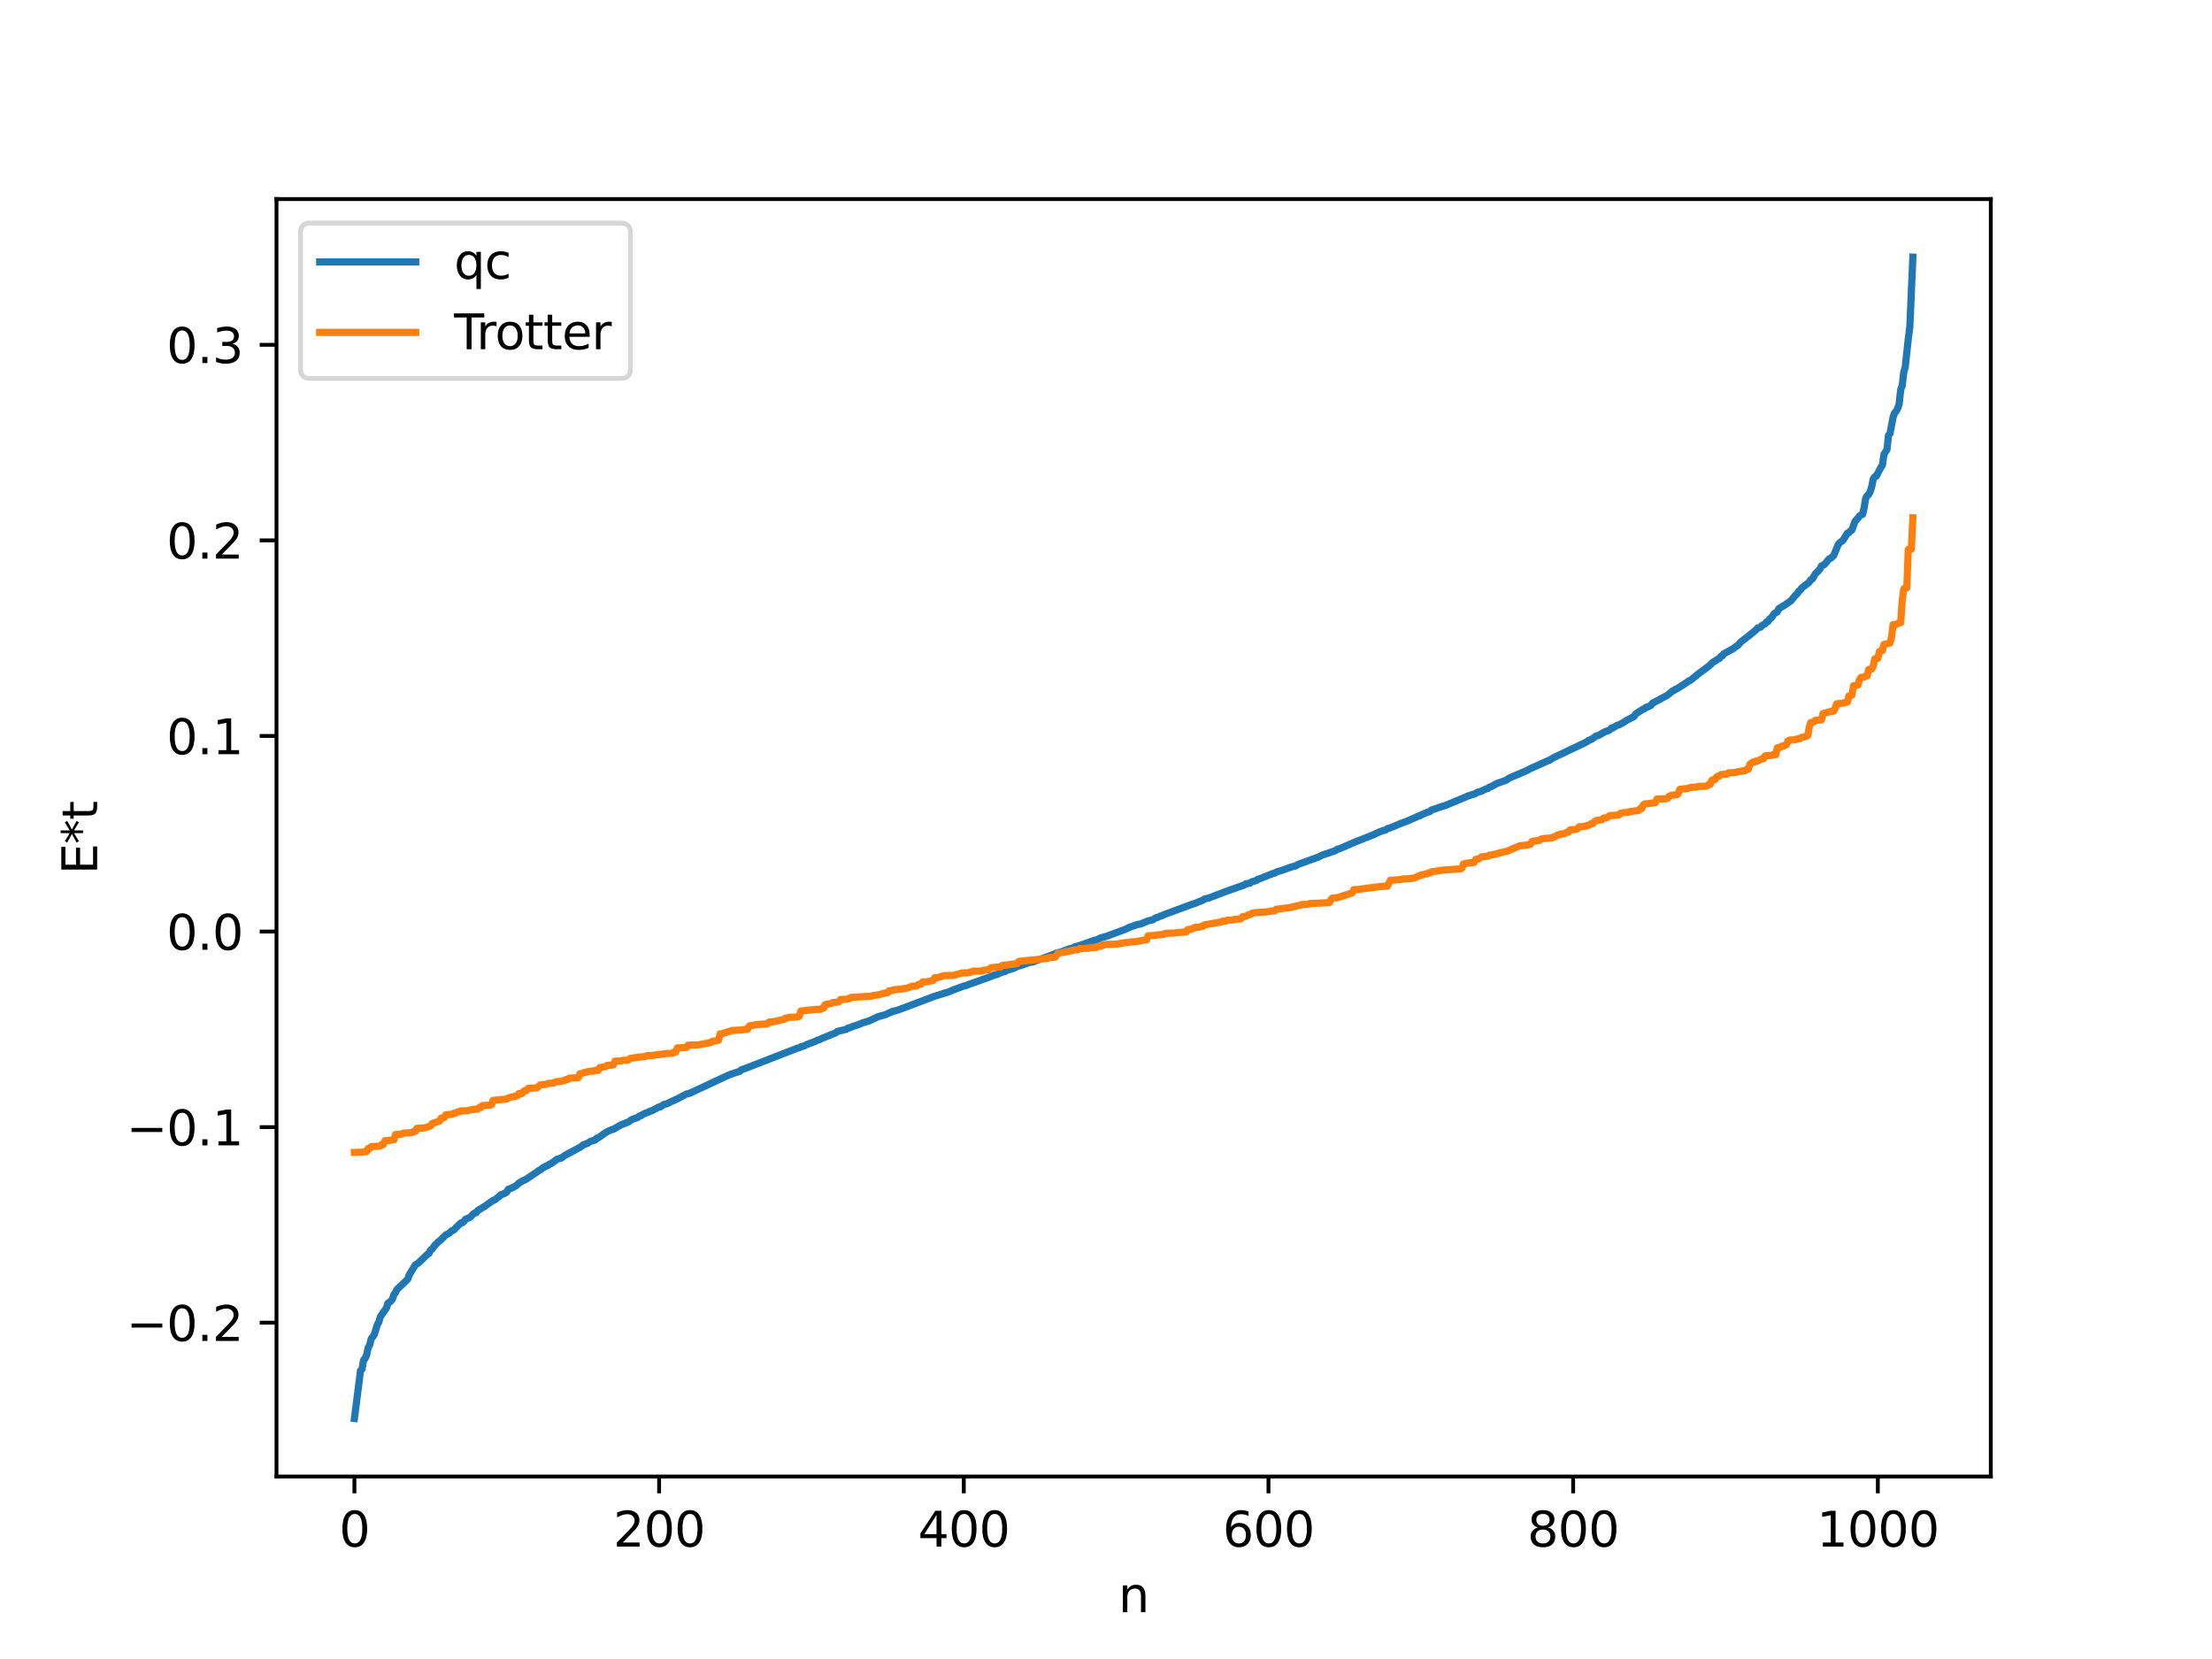 <?xml version="1.0" encoding="utf-8" standalone="no"?>
<!DOCTYPE svg PUBLIC "-//W3C//DTD SVG 1.1//EN"
  "http://www.w3.org/Graphics/SVG/1.1/DTD/svg11.dtd">
<svg xmlns:xlink="http://www.w3.org/1999/xlink" width="460.8pt" height="345.6pt" viewBox="0 0 460.8 345.6" xmlns="http://www.w3.org/2000/svg" version="1.1">
 <defs>
  <style type="text/css">*{stroke-linejoin: round; stroke-linecap: butt}</style>
 </defs>
 <g id="figure_1">
  <g id="patch_1">
   <path d="M 0 345.6 
L 460.8 345.6 
L 460.8 0 
L 0 0 
z
" style="fill: #ffffff"/>
  </g>
  <g id="axes_1">
   <g id="patch_2">
    <path d="M 57.6 307.584 
L 414.72 307.584 
L 414.72 41.472 
L 57.6 41.472 
z
" style="fill: #ffffff"/>
   </g>
   <g id="matplotlib.axis_1">
    <g id="xtick_1">
     <g id="line2d_1">
      <defs>
       <path id="m8b40b04cf9" d="M 0 0 
L 0 3.5 
" style="stroke: #000000; stroke-width: 0.8"/>
      </defs>
      <g>
       <use xlink:href="#m8b40b04cf9" x="73.833" y="307.584" style="stroke: #000000; stroke-width: 0.8"/>
      </g>
     </g>
     <g id="text_1">
      <!-- 0 -->
      <g transform="translate(70.651 322.182) scale(0.1 -0.1)">
       <defs>
        <path id="DejaVuSans-30" d="M 2034 4250 
Q 1547 4250 1301 3770 
Q 1056 3291 1056 2328 
Q 1056 1369 1301 889 
Q 1547 409 2034 409 
Q 2525 409 2770 889 
Q 3016 1369 3016 2328 
Q 3016 3291 2770 3770 
Q 2525 4250 2034 4250 
z
M 2034 4750 
Q 2819 4750 3233 4129 
Q 3647 3509 3647 2328 
Q 3647 1150 3233 529 
Q 2819 -91 2034 -91 
Q 1250 -91 836 529 
Q 422 1150 422 2328 
Q 422 3509 836 4129 
Q 1250 4750 2034 4750 
z
" transform="scale(0.016)"/>
       </defs>
       <use xlink:href="#DejaVuSans-30"/>
      </g>
     </g>
    </g>
    <g id="xtick_2">
     <g id="line2d_2">
      <g>
       <use xlink:href="#m8b40b04cf9" x="137.304" y="307.584" style="stroke: #000000; stroke-width: 0.8"/>
      </g>
     </g>
     <g id="text_2">
      <!-- 200 -->
      <g transform="translate(127.76 322.182) scale(0.1 -0.1)">
       <defs>
        <path id="DejaVuSans-32" d="M 1228 531 
L 3431 531 
L 3431 0 
L 469 0 
L 469 531 
Q 828 903 1448 1529 
Q 2069 2156 2228 2338 
Q 2531 2678 2651 2914 
Q 2772 3150 2772 3378 
Q 2772 3750 2511 3984 
Q 2250 4219 1831 4219 
Q 1534 4219 1204 4116 
Q 875 4013 500 3803 
L 500 4441 
Q 881 4594 1212 4672 
Q 1544 4750 1819 4750 
Q 2544 4750 2975 4387 
Q 3406 4025 3406 3419 
Q 3406 3131 3298 2873 
Q 3191 2616 2906 2266 
Q 2828 2175 2409 1742 
Q 1991 1309 1228 531 
z
" transform="scale(0.016)"/>
       </defs>
       <use xlink:href="#DejaVuSans-32"/>
       <use xlink:href="#DejaVuSans-30" x="63.623"/>
       <use xlink:href="#DejaVuSans-30" x="127.246"/>
      </g>
     </g>
    </g>
    <g id="xtick_3">
     <g id="line2d_3">
      <g>
       <use xlink:href="#m8b40b04cf9" x="200.775" y="307.584" style="stroke: #000000; stroke-width: 0.8"/>
      </g>
     </g>
     <g id="text_3">
      <!-- 400 -->
      <g transform="translate(191.231 322.182) scale(0.1 -0.1)">
       <defs>
        <path id="DejaVuSans-34" d="M 2419 4116 
L 825 1625 
L 2419 1625 
L 2419 4116 
z
M 2253 4666 
L 3047 4666 
L 3047 1625 
L 3713 1625 
L 3713 1100 
L 3047 1100 
L 3047 0 
L 2419 0 
L 2419 1100 
L 313 1100 
L 313 1709 
L 2253 4666 
z
" transform="scale(0.016)"/>
       </defs>
       <use xlink:href="#DejaVuSans-34"/>
       <use xlink:href="#DejaVuSans-30" x="63.623"/>
       <use xlink:href="#DejaVuSans-30" x="127.246"/>
      </g>
     </g>
    </g>
    <g id="xtick_4">
     <g id="line2d_4">
      <g>
       <use xlink:href="#m8b40b04cf9" x="264.246" y="307.584" style="stroke: #000000; stroke-width: 0.8"/>
      </g>
     </g>
     <g id="text_4">
      <!-- 600 -->
      <g transform="translate(254.702 322.182) scale(0.1 -0.1)">
       <defs>
        <path id="DejaVuSans-36" d="M 2113 2584 
Q 1688 2584 1439 2293 
Q 1191 2003 1191 1497 
Q 1191 994 1439 701 
Q 1688 409 2113 409 
Q 2538 409 2786 701 
Q 3034 994 3034 1497 
Q 3034 2003 2786 2293 
Q 2538 2584 2113 2584 
z
M 3366 4563 
L 3366 3988 
Q 3128 4100 2886 4159 
Q 2644 4219 2406 4219 
Q 1781 4219 1451 3797 
Q 1122 3375 1075 2522 
Q 1259 2794 1537 2939 
Q 1816 3084 2150 3084 
Q 2853 3084 3261 2657 
Q 3669 2231 3669 1497 
Q 3669 778 3244 343 
Q 2819 -91 2113 -91 
Q 1303 -91 875 529 
Q 447 1150 447 2328 
Q 447 3434 972 4092 
Q 1497 4750 2381 4750 
Q 2619 4750 2861 4703 
Q 3103 4656 3366 4563 
z
" transform="scale(0.016)"/>
       </defs>
       <use xlink:href="#DejaVuSans-36"/>
       <use xlink:href="#DejaVuSans-30" x="63.623"/>
       <use xlink:href="#DejaVuSans-30" x="127.246"/>
      </g>
     </g>
    </g>
    <g id="xtick_5">
     <g id="line2d_5">
      <g>
       <use xlink:href="#m8b40b04cf9" x="327.717" y="307.584" style="stroke: #000000; stroke-width: 0.8"/>
      </g>
     </g>
     <g id="text_5">
      <!-- 800 -->
      <g transform="translate(318.173 322.182) scale(0.1 -0.1)">
       <defs>
        <path id="DejaVuSans-38" d="M 2034 2216 
Q 1584 2216 1326 1975 
Q 1069 1734 1069 1313 
Q 1069 891 1326 650 
Q 1584 409 2034 409 
Q 2484 409 2743 651 
Q 3003 894 3003 1313 
Q 3003 1734 2745 1975 
Q 2488 2216 2034 2216 
z
M 1403 2484 
Q 997 2584 770 2862 
Q 544 3141 544 3541 
Q 544 4100 942 4425 
Q 1341 4750 2034 4750 
Q 2731 4750 3128 4425 
Q 3525 4100 3525 3541 
Q 3525 3141 3298 2862 
Q 3072 2584 2669 2484 
Q 3125 2378 3379 2068 
Q 3634 1759 3634 1313 
Q 3634 634 3220 271 
Q 2806 -91 2034 -91 
Q 1263 -91 848 271 
Q 434 634 434 1313 
Q 434 1759 690 2068 
Q 947 2378 1403 2484 
z
M 1172 3481 
Q 1172 3119 1398 2916 
Q 1625 2713 2034 2713 
Q 2441 2713 2670 2916 
Q 2900 3119 2900 3481 
Q 2900 3844 2670 4047 
Q 2441 4250 2034 4250 
Q 1625 4250 1398 4047 
Q 1172 3844 1172 3481 
z
" transform="scale(0.016)"/>
       </defs>
       <use xlink:href="#DejaVuSans-38"/>
       <use xlink:href="#DejaVuSans-30" x="63.623"/>
       <use xlink:href="#DejaVuSans-30" x="127.246"/>
      </g>
     </g>
    </g>
    <g id="xtick_6">
     <g id="line2d_6">
      <g>
       <use xlink:href="#m8b40b04cf9" x="391.188" y="307.584" style="stroke: #000000; stroke-width: 0.8"/>
      </g>
     </g>
     <g id="text_6">
      <!-- 1000 -->
      <g transform="translate(378.463 322.182) scale(0.1 -0.1)">
       <defs>
        <path id="DejaVuSans-31" d="M 794 531 
L 1825 531 
L 1825 4091 
L 703 3866 
L 703 4441 
L 1819 4666 
L 2450 4666 
L 2450 531 
L 3481 531 
L 3481 0 
L 794 0 
L 794 531 
z
" transform="scale(0.016)"/>
       </defs>
       <use xlink:href="#DejaVuSans-31"/>
       <use xlink:href="#DejaVuSans-30" x="63.623"/>
       <use xlink:href="#DejaVuSans-30" x="127.246"/>
       <use xlink:href="#DejaVuSans-30" x="190.869"/>
      </g>
     </g>
    </g>
    <g id="text_7">
     <!-- n -->
     <g transform="translate(232.991 335.861) scale(0.1 -0.1)">
      <defs>
       <path id="DejaVuSans-6e" d="M 3513 2113 
L 3513 0 
L 2938 0 
L 2938 2094 
Q 2938 2591 2744 2837 
Q 2550 3084 2163 3084 
Q 1697 3084 1428 2787 
Q 1159 2491 1159 1978 
L 1159 0 
L 581 0 
L 581 3500 
L 1159 3500 
L 1159 2956 
Q 1366 3272 1645 3428 
Q 1925 3584 2291 3584 
Q 2894 3584 3203 3211 
Q 3513 2838 3513 2113 
z
" transform="scale(0.016)"/>
      </defs>
      <use xlink:href="#DejaVuSans-6e"/>
     </g>
    </g>
   </g>
   <g id="matplotlib.axis_2">
    <g id="ytick_1">
     <g id="line2d_7">
      <defs>
       <path id="m063b23e7e6" d="M 0 0 
L -3.5 0 
" style="stroke: #000000; stroke-width: 0.8"/>
      </defs>
      <g>
       <use xlink:href="#m063b23e7e6" x="57.6" y="275.545" style="stroke: #000000; stroke-width: 0.8"/>
      </g>
     </g>
     <g id="text_8">
      <!-- −0.2 -->
      <g transform="translate(26.317 279.344) scale(0.1 -0.1)">
       <defs>
        <path id="DejaVuSans-2212" d="M 678 2272 
L 4684 2272 
L 4684 1741 
L 678 1741 
L 678 2272 
z
" transform="scale(0.016)"/>
        <path id="DejaVuSans-2e" d="M 684 794 
L 1344 794 
L 1344 0 
L 684 0 
L 684 794 
z
" transform="scale(0.016)"/>
       </defs>
       <use xlink:href="#DejaVuSans-2212"/>
       <use xlink:href="#DejaVuSans-30" x="83.789"/>
       <use xlink:href="#DejaVuSans-2e" x="147.412"/>
       <use xlink:href="#DejaVuSans-32" x="179.199"/>
      </g>
     </g>
    </g>
    <g id="ytick_2">
     <g id="line2d_8">
      <g>
       <use xlink:href="#m063b23e7e6" x="57.6" y="234.802" style="stroke: #000000; stroke-width: 0.8"/>
      </g>
     </g>
     <g id="text_9">
      <!-- −0.1 -->
      <g transform="translate(26.317 238.601) scale(0.1 -0.1)">
       <use xlink:href="#DejaVuSans-2212"/>
       <use xlink:href="#DejaVuSans-30" x="83.789"/>
       <use xlink:href="#DejaVuSans-2e" x="147.412"/>
       <use xlink:href="#DejaVuSans-31" x="179.199"/>
      </g>
     </g>
    </g>
    <g id="ytick_3">
     <g id="line2d_9">
      <g>
       <use xlink:href="#m063b23e7e6" x="57.6" y="194.058" style="stroke: #000000; stroke-width: 0.8"/>
      </g>
     </g>
     <g id="text_10">
      <!-- 0.0 -->
      <g transform="translate(34.697 197.858) scale(0.1 -0.1)">
       <use xlink:href="#DejaVuSans-30"/>
       <use xlink:href="#DejaVuSans-2e" x="63.623"/>
       <use xlink:href="#DejaVuSans-30" x="95.41"/>
      </g>
     </g>
    </g>
    <g id="ytick_4">
     <g id="line2d_10">
      <g>
       <use xlink:href="#m063b23e7e6" x="57.6" y="153.315" style="stroke: #000000; stroke-width: 0.8"/>
      </g>
     </g>
     <g id="text_11">
      <!-- 0.1 -->
      <g transform="translate(34.697 157.114) scale(0.1 -0.1)">
       <use xlink:href="#DejaVuSans-30"/>
       <use xlink:href="#DejaVuSans-2e" x="63.623"/>
       <use xlink:href="#DejaVuSans-31" x="95.41"/>
      </g>
     </g>
    </g>
    <g id="ytick_5">
     <g id="line2d_11">
      <g>
       <use xlink:href="#m063b23e7e6" x="57.6" y="112.571" style="stroke: #000000; stroke-width: 0.8"/>
      </g>
     </g>
     <g id="text_12">
      <!-- 0.2 -->
      <g transform="translate(34.697 116.371) scale(0.1 -0.1)">
       <use xlink:href="#DejaVuSans-30"/>
       <use xlink:href="#DejaVuSans-2e" x="63.623"/>
       <use xlink:href="#DejaVuSans-32" x="95.41"/>
      </g>
     </g>
    </g>
    <g id="ytick_6">
     <g id="line2d_12">
      <g>
       <use xlink:href="#m063b23e7e6" x="57.6" y="71.828" style="stroke: #000000; stroke-width: 0.8"/>
      </g>
     </g>
     <g id="text_13">
      <!-- 0.3 -->
      <g transform="translate(34.697 75.627) scale(0.1 -0.1)">
       <defs>
        <path id="DejaVuSans-33" d="M 2597 2516 
Q 3050 2419 3304 2112 
Q 3559 1806 3559 1356 
Q 3559 666 3084 287 
Q 2609 -91 1734 -91 
Q 1441 -91 1130 -33 
Q 819 25 488 141 
L 488 750 
Q 750 597 1062 519 
Q 1375 441 1716 441 
Q 2309 441 2620 675 
Q 2931 909 2931 1356 
Q 2931 1769 2642 2001 
Q 2353 2234 1838 2234 
L 1294 2234 
L 1294 2753 
L 1863 2753 
Q 2328 2753 2575 2939 
Q 2822 3125 2822 3475 
Q 2822 3834 2567 4026 
Q 2313 4219 1838 4219 
Q 1578 4219 1281 4162 
Q 984 4106 628 3988 
L 628 4550 
Q 988 4650 1302 4700 
Q 1616 4750 1894 4750 
Q 2613 4750 3031 4423 
Q 3450 4097 3450 3541 
Q 3450 3153 3228 2886 
Q 3006 2619 2597 2516 
z
" transform="scale(0.016)"/>
       </defs>
       <use xlink:href="#DejaVuSans-30"/>
       <use xlink:href="#DejaVuSans-2e" x="63.623"/>
       <use xlink:href="#DejaVuSans-33" x="95.41"/>
      </g>
     </g>
    </g>
    <g id="text_14">
     <!-- E*t -->
     <g transform="translate(20.238 182.148) rotate(-90) scale(0.1 -0.1)">
      <defs>
       <path id="DejaVuSans-45" d="M 628 4666 
L 3578 4666 
L 3578 4134 
L 1259 4134 
L 1259 2753 
L 3481 2753 
L 3481 2222 
L 1259 2222 
L 1259 531 
L 3634 531 
L 3634 0 
L 628 0 
L 628 4666 
z
" transform="scale(0.016)"/>
       <path id="DejaVuSans-2a" d="M 3009 3897 
L 1888 3291 
L 3009 2681 
L 2828 2375 
L 1778 3009 
L 1778 1831 
L 1422 1831 
L 1422 3009 
L 372 2375 
L 191 2681 
L 1313 3291 
L 191 3897 
L 372 4206 
L 1422 3572 
L 1422 4750 
L 1778 4750 
L 1778 3572 
L 2828 4206 
L 3009 3897 
z
" transform="scale(0.016)"/>
       <path id="DejaVuSans-74" d="M 1172 4494 
L 1172 3500 
L 2356 3500 
L 2356 3053 
L 1172 3053 
L 1172 1153 
Q 1172 725 1289 603 
Q 1406 481 1766 481 
L 2356 481 
L 2356 0 
L 1766 0 
Q 1100 0 847 248 
Q 594 497 594 1153 
L 594 3053 
L 172 3053 
L 172 3500 
L 594 3500 
L 594 4494 
L 1172 4494 
z
" transform="scale(0.016)"/>
      </defs>
      <use xlink:href="#DejaVuSans-45"/>
      <use xlink:href="#DejaVuSans-2a" x="63.184"/>
      <use xlink:href="#DejaVuSans-74" x="113.184"/>
     </g>
    </g>
   </g>
   <g id="line2d_13">
    <path d="M 73.833 295.488 
L 75.102 285.522 
L 75.42 285.231 
L 75.737 283.337 
L 76.054 283 
L 76.372 282.261 
L 76.689 280.771 
L 77.006 280.166 
L 77.324 278.917 
L 77.958 278.055 
L 78.593 275.985 
L 78.91 275.425 
L 79.228 274.313 
L 80.18 272.937 
L 80.497 272.48 
L 80.815 271.48 
L 81.449 271.031 
L 81.767 270.57 
L 82.084 269.634 
L 82.401 269.207 
L 82.719 268.582 
L 83.988 267.395 
L 84.94 266.469 
L 85.258 265.565 
L 86.527 263.494 
L 87.162 263.104 
L 89.066 261.264 
L 89.383 261.093 
L 89.7 260.416 
L 90.018 260.203 
L 90.653 259.32 
L 90.97 259.091 
L 91.287 258.682 
L 91.605 258.488 
L 92.239 257.871 
L 92.874 257.24 
L 93.509 256.964 
L 94.143 256.364 
L 94.461 256.289 
L 95.096 255.634 
L 96.048 254.733 
L 96.365 254.706 
L 97 253.982 
L 97.952 253.58 
L 98.586 252.895 
L 98.904 252.681 
L 99.221 252.622 
L 99.539 252.164 
L 100.808 251.401 
L 102.712 250.069 
L 103.029 249.984 
L 103.664 249.479 
L 103.981 249.275 
L 104.299 248.901 
L 104.934 248.704 
L 105.568 248.332 
L 105.886 247.737 
L 106.203 247.656 
L 106.838 247.365 
L 107.472 247.035 
L 108.107 246.456 
L 109.059 245.898 
L 109.377 245.801 
L 111.281 244.53 
L 111.915 244.114 
L 112.233 243.837 
L 112.55 243.73 
L 113.185 243.19 
L 113.502 243.096 
L 113.82 242.858 
L 114.137 242.788 
L 114.454 242.507 
L 114.772 242.424 
L 116.041 241.487 
L 116.993 241.219 
L 117.628 240.721 
L 120.167 239.358 
L 121.119 238.817 
L 121.436 238.523 
L 122.388 238.177 
L 123.023 237.747 
L 123.975 237.483 
L 124.292 237.111 
L 124.61 237.048 
L 126.196 235.922 
L 126.831 235.585 
L 127.466 235.313 
L 127.783 235.244 
L 129.37 234.326 
L 130.957 233.703 
L 131.591 233.226 
L 132.861 232.787 
L 133.178 232.509 
L 133.496 232.427 
L 134.13 232.026 
L 135.082 231.667 
L 135.4 231.477 
L 135.717 231.424 
L 137.304 230.592 
L 137.621 230.561 
L 138.256 230.095 
L 138.891 229.95 
L 140.16 229.338 
L 140.795 229.057 
L 141.429 228.743 
L 143.016 227.895 
L 143.651 227.761 
L 151.267 224.198 
L 152.22 223.792 
L 154.124 223.16 
L 154.441 222.843 
L 155.076 222.644 
L 166.183 218.323 
L 166.5 218.277 
L 166.818 218.067 
L 167.453 217.912 
L 168.087 217.587 
L 169.991 216.864 
L 170.309 216.661 
L 170.626 216.612 
L 171.261 216.302 
L 174.117 215.15 
L 174.434 214.869 
L 176.021 214.497 
L 176.339 214.4 
L 176.656 214.171 
L 176.973 214.12 
L 177.608 213.846 
L 178.877 213.434 
L 179.829 213.031 
L 181.099 212.66 
L 183.003 211.765 
L 184.272 211.436 
L 186.177 210.607 
L 186.494 210.588 
L 187.446 210.267 
L 194.428 207.633 
L 195.062 207.422 
L 197.601 206.638 
L 198.236 206.371 
L 198.871 206.114 
L 200.775 205.407 
L 201.092 205.36 
L 201.727 205.11 
L 206.17 203.522 
L 207.122 203.123 
L 207.757 203.002 
L 208.074 202.749 
L 208.391 202.702 
L 208.709 202.524 
L 209.343 202.393 
L 209.661 202.177 
L 211.248 201.685 
L 211.882 201.347 
L 213.152 200.98 
L 214.421 200.51 
L 215.056 200.418 
L 216.008 200.087 
L 219.499 198.806 
L 220.134 198.514 
L 221.086 198.292 
L 221.72 198.052 
L 222.672 197.695 
L 223.624 197.425 
L 223.942 197.207 
L 224.577 197.086 
L 225.846 196.639 
L 226.481 196.42 
L 228.067 195.843 
L 228.385 195.817 
L 229.337 195.37 
L 230.606 195.008 
L 234.415 193.597 
L 235.049 193.263 
L 236.953 192.585 
L 237.588 192.492 
L 239.175 191.833 
L 239.81 191.676 
L 240.127 191.63 
L 240.762 191.195 
L 241.079 191.149 
L 241.714 190.839 
L 242.031 190.754 
L 242.666 190.469 
L 248.378 188.363 
L 249.013 188.172 
L 249.648 187.887 
L 250.6 187.51 
L 250.917 187.286 
L 251.869 187.053 
L 255.677 185.593 
L 259.168 184.38 
L 259.486 184.145 
L 260.438 183.961 
L 260.755 183.693 
L 261.707 183.434 
L 262.024 183.168 
L 262.659 182.972 
L 265.198 181.949 
L 265.515 181.891 
L 266.15 181.558 
L 266.785 181.397 
L 268.054 180.951 
L 269.006 180.612 
L 269.958 180.377 
L 270.276 180.127 
L 274.719 178.514 
L 275.353 178.164 
L 278.21 177.199 
L 278.527 176.937 
L 279.162 176.755 
L 282.653 175.248 
L 283.605 174.889 
L 284.239 174.63 
L 286.143 173.875 
L 287.413 173.287 
L 288.048 173.055 
L 288.682 172.89 
L 289 172.625 
L 289.634 172.451 
L 291.856 171.521 
L 292.491 171.287 
L 293.125 171.055 
L 295.029 170.224 
L 295.347 170.03 
L 295.664 169.976 
L 296.299 169.659 
L 297.251 169.234 
L 297.886 169.057 
L 298.203 168.723 
L 299.155 168.436 
L 300.424 167.98 
L 301.059 167.816 
L 305.82 165.818 
L 307.406 165.299 
L 307.724 165.078 
L 308.676 164.786 
L 309.628 164.316 
L 309.945 164.266 
L 310.262 163.978 
L 310.58 163.906 
L 311.849 163.204 
L 313.753 162.536 
L 314.388 162.091 
L 318.196 160.46 
L 318.831 160.107 
L 321.053 159.121 
L 321.687 158.832 
L 322.322 158.528 
L 322.639 158.431 
L 323.591 157.863 
L 330.573 154.532 
L 330.891 154.246 
L 331.525 154.021 
L 332.477 153.339 
L 333.112 153.159 
L 334.381 152.405 
L 335.016 152.22 
L 335.334 152.053 
L 335.651 151.689 
L 335.968 151.653 
L 336.92 151.068 
L 337.238 151.021 
L 338.19 150.5 
L 338.824 150.083 
L 340.411 149.252 
L 340.729 148.748 
L 341.681 148.114 
L 342.315 147.716 
L 342.633 147.612 
L 342.95 147.314 
L 343.267 147.271 
L 343.902 146.948 
L 344.22 146.51 
L 347.076 144.976 
L 347.393 144.805 
L 348.028 144.266 
L 348.345 143.984 
L 348.662 143.869 
L 348.98 143.604 
L 349.297 143.521 
L 350.249 142.895 
L 350.884 142.496 
L 351.836 141.827 
L 352.153 141.729 
L 353.74 140.418 
L 355.962 138.78 
L 356.914 137.912 
L 357.548 137.542 
L 357.866 137.29 
L 358.183 137.187 
L 358.5 136.715 
L 358.818 136.611 
L 359.135 136.168 
L 361.039 135.141 
L 361.674 134.644 
L 361.991 134.494 
L 362.626 133.751 
L 364.53 132.266 
L 365.8 131.236 
L 366.117 130.838 
L 366.752 130.645 
L 367.069 130.287 
L 367.704 129.965 
L 368.021 129.523 
L 368.339 129.439 
L 368.656 128.924 
L 368.973 128.731 
L 369.608 127.823 
L 370.243 127.465 
L 370.56 126.806 
L 371.195 126.398 
L 371.829 126.029 
L 373.099 125.14 
L 374.051 123.959 
L 374.368 123.734 
L 374.686 123.2 
L 375.003 122.953 
L 375.32 122.493 
L 376.907 121.277 
L 377.224 120.762 
L 377.542 120.624 
L 378.177 119.525 
L 378.811 118.909 
L 379.129 118.524 
L 379.446 117.896 
L 380.081 117.58 
L 381.033 116.437 
L 381.35 116.304 
L 381.985 115.736 
L 382.937 113.436 
L 383.254 113.042 
L 383.889 112.597 
L 384.841 111.076 
L 385.158 110.96 
L 385.476 110.596 
L 385.793 110.414 
L 386.428 108.619 
L 387.062 107.928 
L 387.38 107.476 
L 387.697 107.24 
L 388.015 107.162 
L 388.332 105.768 
L 388.649 103.838 
L 388.967 103.248 
L 389.284 103.014 
L 389.601 102.403 
L 389.919 101.349 
L 390.236 99.795 
L 390.553 99.32 
L 390.871 99.189 
L 391.823 97.348 
L 392.14 96.903 
L 392.458 94.66 
L 393.092 93.643 
L 393.41 90.675 
L 393.727 90.301 
L 394.362 86.9 
L 394.679 86.015 
L 394.996 85.703 
L 395.314 85.094 
L 395.631 84.166 
L 395.948 81.198 
L 396.266 80.351 
L 396.583 77.589 
L 396.9 76.424 
L 397.535 70.549 
L 397.853 68.132 
L 398.487 53.568 
L 398.487 53.568 
" clip-path="url(#p5b2925299f)" style="fill: none; stroke: #1f77b4; stroke-width: 1.5; stroke-linecap: square"/>
   </g>
   <g id="line2d_14">
    <path d="M 73.833 240.068 
L 75.737 240.015 
L 76.054 239.887 
L 76.372 239.887 
L 76.689 239.258 
L 77.006 239.258 
L 77.324 238.863 
L 78.91 238.769 
L 79.228 238.733 
L 79.545 238.41 
L 79.862 238.41 
L 80.18 237.641 
L 81.132 237.557 
L 82.084 237.408 
L 82.401 236.332 
L 83.671 236.267 
L 83.988 236.061 
L 85.575 235.966 
L 85.892 235.909 
L 86.21 235.693 
L 86.527 235.693 
L 86.844 235.06 
L 88.431 234.964 
L 89.7 234.553 
L 90.018 234.058 
L 91.605 233.509 
L 91.922 232.92 
L 92.557 232.814 
L 92.874 232.221 
L 94.143 232.137 
L 94.461 231.934 
L 94.778 231.934 
L 95.413 231.576 
L 95.73 231.576 
L 96.048 231.412 
L 97.317 231.386 
L 98.269 231.156 
L 99.221 231.058 
L 99.539 231.037 
L 99.856 230.71 
L 100.173 230.71 
L 100.491 230.313 
L 102.077 230.204 
L 102.395 230.141 
L 102.712 229.218 
L 105.568 228.954 
L 105.886 228.711 
L 107.79 228.253 
L 108.107 227.809 
L 108.742 227.808 
L 109.059 227.357 
L 109.377 227.194 
L 109.694 227.194 
L 110.011 226.738 
L 111.281 226.647 
L 111.915 226.613 
L 112.55 225.977 
L 113.82 225.881 
L 114.137 225.716 
L 115.406 225.607 
L 115.724 225.364 
L 116.993 225.254 
L 117.31 225.101 
L 117.628 225.101 
L 117.945 224.879 
L 118.262 224.879 
L 118.58 224.605 
L 120.167 224.521 
L 120.484 224.493 
L 120.801 223.673 
L 121.119 223.673 
L 121.753 223.377 
L 122.071 223.377 
L 122.388 223.243 
L 123.023 223.144 
L 123.658 223.129 
L 123.975 222.975 
L 124.61 222.974 
L 124.927 222.406 
L 126.196 222.182 
L 126.514 221.929 
L 127.466 221.892 
L 127.783 221.814 
L 128.1 221.059 
L 129.37 221.018 
L 129.687 220.889 
L 130.639 220.866 
L 130.957 220.773 
L 131.274 220.485 
L 132.226 220.348 
L 133.496 220.159 
L 134.448 220.114 
L 134.765 219.913 
L 136.034 219.853 
L 136.669 219.731 
L 137.621 219.657 
L 138.573 219.482 
L 140.16 219.401 
L 140.477 219.138 
L 140.795 219.138 
L 141.112 218.295 
L 143.016 218.199 
L 143.334 217.733 
L 145.555 217.659 
L 146.824 217.397 
L 147.459 217.303 
L 147.777 217.178 
L 148.094 217.178 
L 148.411 216.907 
L 149.363 216.8 
L 149.681 216.709 
L 149.998 215.371 
L 150.315 215.371 
L 152.537 214.655 
L 154.441 214.568 
L 155.076 214.456 
L 155.71 214.44 
L 156.028 213.802 
L 156.345 213.658 
L 156.98 213.594 
L 157.297 213.454 
L 159.836 213.295 
L 160.153 212.916 
L 160.788 212.881 
L 161.423 212.782 
L 163.327 212.337 
L 163.644 212.072 
L 163.962 212.072 
L 164.279 211.943 
L 166.183 211.836 
L 166.5 211.689 
L 166.818 210.622 
L 169.991 210.273 
L 170.943 210.264 
L 171.261 209.994 
L 171.578 209.994 
L 171.896 209.266 
L 173.165 209.061 
L 173.482 208.827 
L 174.434 208.783 
L 174.752 208.685 
L 175.069 208.218 
L 176.339 208.183 
L 176.656 208.034 
L 176.973 208.034 
L 177.291 207.767 
L 181.416 207.537 
L 182.051 207.346 
L 183.003 207.244 
L 184.59 206.805 
L 184.907 206.805 
L 185.224 206.389 
L 185.859 206.36 
L 186.177 206.182 
L 187.446 206.089 
L 189.033 205.83 
L 189.985 205.432 
L 190.937 205.41 
L 191.254 205.1 
L 191.889 204.987 
L 192.206 204.561 
L 193.158 204.507 
L 194.428 204.227 
L 194.745 203.661 
L 195.38 203.649 
L 196.649 203.228 
L 198.553 203.203 
L 200.458 202.681 
L 201.727 202.651 
L 202.044 202.501 
L 202.362 202.501 
L 202.679 202.315 
L 204.583 202.283 
L 204.9 202.121 
L 205.853 202.036 
L 206.487 201.573 
L 207.439 201.493 
L 208.391 201.449 
L 208.709 201.145 
L 209.343 201.069 
L 211.882 200.72 
L 212.2 200.291 
L 218.229 199.651 
L 218.547 199.462 
L 219.816 199.391 
L 220.451 198.482 
L 221.72 198.393 
L 222.038 198.233 
L 222.672 198.175 
L 222.99 198.054 
L 223.307 198.054 
L 223.624 197.925 
L 224.577 197.844 
L 224.894 197.603 
L 226.798 197.53 
L 227.115 197.392 
L 228.385 197.378 
L 228.702 197.17 
L 229.337 197.121 
L 229.654 196.863 
L 229.972 196.863 
L 230.289 196.738 
L 232.51 196.68 
L 234.732 196.329 
L 235.049 196.326 
L 235.684 196.198 
L 236.636 196.164 
L 237.271 196.046 
L 238.54 195.796 
L 238.858 195.796 
L 239.175 194.937 
L 240.444 194.856 
L 241.396 194.73 
L 242.348 194.662 
L 242.666 194.443 
L 244.57 194.372 
L 245.205 194.282 
L 247.109 194.136 
L 247.426 193.646 
L 248.061 193.618 
L 248.378 193.408 
L 248.696 193.408 
L 249.013 193.16 
L 249.965 193.129 
L 250.282 192.974 
L 250.6 192.974 
L 250.917 192.663 
L 251.552 192.553 
L 254.408 192.053 
L 254.725 191.871 
L 255.36 191.867 
L 255.677 191.68 
L 256.629 191.666 
L 257.264 191.526 
L 257.899 191.466 
L 258.534 191.389 
L 258.851 190.949 
L 259.486 190.895 
L 260.12 190.543 
L 260.438 190.543 
L 260.755 190.258 
L 261.39 190.137 
L 262.342 190.063 
L 263.294 189.998 
L 263.929 189.946 
L 265.198 189.756 
L 265.515 189.756 
L 265.833 189.423 
L 268.689 189.059 
L 269.006 189.059 
L 269.324 188.885 
L 269.958 188.819 
L 270.276 188.659 
L 270.593 188.659 
L 271.228 188.431 
L 272.497 188.388 
L 272.815 188.229 
L 275.036 188.126 
L 275.988 188.075 
L 276.94 188.017 
L 277.258 187.395 
L 277.575 187.076 
L 278.527 187.023 
L 281.7 185.996 
L 282.018 185.326 
L 282.97 185.307 
L 283.605 185.198 
L 287.413 184.687 
L 288.682 184.605 
L 289 184.605 
L 289.634 183.383 
L 291.539 183.249 
L 292.173 183.106 
L 293.76 183.036 
L 294.712 182.884 
L 295.664 182.424 
L 296.934 182.053 
L 297.251 182.053 
L 297.568 181.848 
L 297.886 181.848 
L 298.203 181.608 
L 301.059 181.199 
L 302.646 181.118 
L 303.915 181.025 
L 304.233 181.025 
L 304.55 180.846 
L 304.867 179.969 
L 305.82 179.771 
L 307.089 179.664 
L 307.406 179.02 
L 308.041 178.927 
L 308.676 178.477 
L 309.945 178.367 
L 310.262 178.136 
L 310.58 178.136 
L 311.215 177.964 
L 311.532 177.964 
L 311.849 177.802 
L 312.167 177.802 
L 312.484 177.623 
L 312.801 177.623 
L 313.436 177.407 
L 313.753 177.407 
L 316.61 176.183 
L 318.196 176.025 
L 318.514 175.905 
L 318.831 175.905 
L 319.148 175.288 
L 320.735 175.054 
L 321.053 174.79 
L 321.687 174.673 
L 323.274 174.556 
L 323.591 174.335 
L 323.909 174.335 
L 324.543 173.894 
L 324.861 173.894 
L 325.178 173.72 
L 325.813 173.714 
L 326.448 173.343 
L 326.765 173.343 
L 327.082 172.86 
L 328.352 172.785 
L 328.669 172.607 
L 328.986 172.235 
L 330.256 172.158 
L 330.573 171.941 
L 330.891 171.941 
L 331.525 171.558 
L 331.843 171.558 
L 332.16 171.158 
L 332.477 170.939 
L 333.747 170.755 
L 334.064 170.407 
L 334.699 170.369 
L 335.334 169.91 
L 336.92 169.806 
L 337.238 169.754 
L 337.555 169.423 
L 338.19 169.271 
L 339.142 169.249 
L 339.459 169.087 
L 340.094 168.995 
L 341.363 168.825 
L 341.681 168.441 
L 341.998 168.441 
L 342.315 167.676 
L 342.633 167.473 
L 343.267 167.424 
L 343.902 167.327 
L 344.854 167.197 
L 345.172 166.447 
L 347.076 166.388 
L 347.393 166.318 
L 347.71 165.881 
L 348.345 165.644 
L 349.297 165.575 
L 349.615 165.279 
L 349.932 164.43 
L 351.519 164.262 
L 352.153 164.024 
L 353.423 163.961 
L 353.74 163.833 
L 355.327 163.789 
L 355.644 163.703 
L 355.962 163.397 
L 356.279 163.397 
L 356.596 162.549 
L 356.914 162.414 
L 357.231 162.414 
L 357.548 161.903 
L 357.866 161.687 
L 358.183 161.687 
L 358.5 161.346 
L 359.77 161.271 
L 360.087 160.993 
L 361.357 160.925 
L 363.261 160.542 
L 363.578 160.542 
L 363.896 160.221 
L 364.213 160.221 
L 364.53 159.201 
L 365.165 158.759 
L 365.482 158.759 
L 365.8 158.54 
L 366.117 158.54 
L 366.752 158.207 
L 367.069 158.053 
L 367.386 158.053 
L 367.704 157.454 
L 368.656 157.367 
L 368.973 157.367 
L 369.291 157.233 
L 369.925 157.214 
L 370.243 155.803 
L 370.56 155.672 
L 370.877 155.672 
L 371.195 155.439 
L 371.512 155.439 
L 371.829 155.211 
L 372.147 155.143 
L 372.464 154.349 
L 372.781 154.179 
L 373.734 154.129 
L 374.686 153.866 
L 375.003 153.866 
L 375.32 153.59 
L 375.638 153.59 
L 376.59 153.224 
L 376.907 151.492 
L 377.224 150.505 
L 377.542 150.505 
L 377.859 150.363 
L 378.177 150.058 
L 379.446 149.967 
L 379.763 148.657 
L 381.35 148.204 
L 381.985 148.147 
L 382.302 147.54 
L 382.62 146.609 
L 383.254 146.561 
L 383.889 146.45 
L 384.206 146.45 
L 384.524 146.261 
L 384.841 146.261 
L 385.158 144.97 
L 385.476 144.97 
L 385.793 144.794 
L 386.11 142.852 
L 386.745 142.788 
L 387.062 142.676 
L 387.38 141.53 
L 387.697 141.124 
L 388.332 141.068 
L 388.649 140.798 
L 388.967 140.798 
L 389.284 139.456 
L 389.919 139.378 
L 390.236 138.731 
L 390.553 137.236 
L 391.188 137.147 
L 391.505 135.75 
L 391.823 135.528 
L 392.14 135.528 
L 392.458 134.256 
L 393.727 133.953 
L 394.044 132.729 
L 394.362 130.12 
L 394.996 130.111 
L 395.631 129.724 
L 395.948 129.724 
L 396.266 125.13 
L 396.583 122.69 
L 396.9 122.46 
L 397.218 122.46 
L 397.535 114.453 
L 398.17 114.399 
L 398.487 107.865 
L 398.487 107.865 
" clip-path="url(#p5b2925299f)" style="fill: none; stroke: #ff7f0e; stroke-width: 1.5; stroke-linecap: square"/>
   </g>
   <g id="patch_3">
    <path d="M 57.6 307.584 
L 57.6 41.472 
" style="fill: none; stroke: #000000; stroke-width: 0.8; stroke-linejoin: miter; stroke-linecap: square"/>
   </g>
   <g id="patch_4">
    <path d="M 414.72 307.584 
L 414.72 41.472 
" style="fill: none; stroke: #000000; stroke-width: 0.8; stroke-linejoin: miter; stroke-linecap: square"/>
   </g>
   <g id="patch_5">
    <path d="M 57.6 307.584 
L 414.72 307.584 
" style="fill: none; stroke: #000000; stroke-width: 0.8; stroke-linejoin: miter; stroke-linecap: square"/>
   </g>
   <g id="patch_6">
    <path d="M 57.6 41.472 
L 414.72 41.472 
" style="fill: none; stroke: #000000; stroke-width: 0.8; stroke-linejoin: miter; stroke-linecap: square"/>
   </g>
   <g id="legend_1">
    <g id="patch_7">
     <path d="M 64.6 78.828 
L 129.342 78.828 
Q 131.342 78.828 131.342 76.828 
L 131.342 48.472 
Q 131.342 46.472 129.342 46.472 
L 64.6 46.472 
Q 62.6 46.472 62.6 48.472 
L 62.6 76.828 
Q 62.6 78.828 64.6 78.828 
z
" style="fill: #ffffff; opacity: 0.8; stroke: #cccccc; stroke-linejoin: miter"/>
    </g>
    <g id="line2d_15">
     <path d="M 66.6 54.57 
L 76.6 54.57 
L 86.6 54.57 
" style="fill: none; stroke: #1f77b4; stroke-width: 1.5; stroke-linecap: square"/>
    </g>
    <g id="text_15">
     <!-- qc -->
     <g transform="translate(94.6 58.07) scale(0.1 -0.1)">
      <defs>
       <path id="DejaVuSans-71" d="M 947 1747 
Q 947 1113 1208 752 
Q 1469 391 1925 391 
Q 2381 391 2643 752 
Q 2906 1113 2906 1747 
Q 2906 2381 2643 2742 
Q 2381 3103 1925 3103 
Q 1469 3103 1208 2742 
Q 947 2381 947 1747 
z
M 2906 525 
Q 2725 213 2448 61 
Q 2172 -91 1784 -91 
Q 1150 -91 751 415 
Q 353 922 353 1747 
Q 353 2572 751 3078 
Q 1150 3584 1784 3584 
Q 2172 3584 2448 3432 
Q 2725 3281 2906 2969 
L 2906 3500 
L 3481 3500 
L 3481 -1331 
L 2906 -1331 
L 2906 525 
z
" transform="scale(0.016)"/>
       <path id="DejaVuSans-63" d="M 3122 3366 
L 3122 2828 
Q 2878 2963 2633 3030 
Q 2388 3097 2138 3097 
Q 1578 3097 1268 2742 
Q 959 2388 959 1747 
Q 959 1106 1268 751 
Q 1578 397 2138 397 
Q 2388 397 2633 464 
Q 2878 531 3122 666 
L 3122 134 
Q 2881 22 2623 -34 
Q 2366 -91 2075 -91 
Q 1284 -91 818 406 
Q 353 903 353 1747 
Q 353 2603 823 3093 
Q 1294 3584 2113 3584 
Q 2378 3584 2631 3529 
Q 2884 3475 3122 3366 
z
" transform="scale(0.016)"/>
      </defs>
      <use xlink:href="#DejaVuSans-71"/>
      <use xlink:href="#DejaVuSans-63" x="63.477"/>
     </g>
    </g>
    <g id="line2d_16">
     <path d="M 66.6 69.249 
L 76.6 69.249 
L 86.6 69.249 
" style="fill: none; stroke: #ff7f0e; stroke-width: 1.5; stroke-linecap: square"/>
    </g>
    <g id="text_16">
     <!-- Trotter -->
     <g transform="translate(94.6 72.749) scale(0.1 -0.1)">
      <defs>
       <path id="DejaVuSans-54" d="M -19 4666 
L 3928 4666 
L 3928 4134 
L 2272 4134 
L 2272 0 
L 1638 0 
L 1638 4134 
L -19 4134 
L -19 4666 
z
" transform="scale(0.016)"/>
       <path id="DejaVuSans-72" d="M 2631 2963 
Q 2534 3019 2420 3045 
Q 2306 3072 2169 3072 
Q 1681 3072 1420 2755 
Q 1159 2438 1159 1844 
L 1159 0 
L 581 0 
L 581 3500 
L 1159 3500 
L 1159 2956 
Q 1341 3275 1631 3429 
Q 1922 3584 2338 3584 
Q 2397 3584 2469 3576 
Q 2541 3569 2628 3553 
L 2631 2963 
z
" transform="scale(0.016)"/>
       <path id="DejaVuSans-6f" d="M 1959 3097 
Q 1497 3097 1228 2736 
Q 959 2375 959 1747 
Q 959 1119 1226 758 
Q 1494 397 1959 397 
Q 2419 397 2687 759 
Q 2956 1122 2956 1747 
Q 2956 2369 2687 2733 
Q 2419 3097 1959 3097 
z
M 1959 3584 
Q 2709 3584 3137 3096 
Q 3566 2609 3566 1747 
Q 3566 888 3137 398 
Q 2709 -91 1959 -91 
Q 1206 -91 779 398 
Q 353 888 353 1747 
Q 353 2609 779 3096 
Q 1206 3584 1959 3584 
z
" transform="scale(0.016)"/>
       <path id="DejaVuSans-65" d="M 3597 1894 
L 3597 1613 
L 953 1613 
Q 991 1019 1311 708 
Q 1631 397 2203 397 
Q 2534 397 2845 478 
Q 3156 559 3463 722 
L 3463 178 
Q 3153 47 2828 -22 
Q 2503 -91 2169 -91 
Q 1331 -91 842 396 
Q 353 884 353 1716 
Q 353 2575 817 3079 
Q 1281 3584 2069 3584 
Q 2775 3584 3186 3129 
Q 3597 2675 3597 1894 
z
M 3022 2063 
Q 3016 2534 2758 2815 
Q 2500 3097 2075 3097 
Q 1594 3097 1305 2825 
Q 1016 2553 972 2059 
L 3022 2063 
z
" transform="scale(0.016)"/>
      </defs>
      <use xlink:href="#DejaVuSans-54"/>
      <use xlink:href="#DejaVuSans-72" x="46.334"/>
      <use xlink:href="#DejaVuSans-6f" x="85.197"/>
      <use xlink:href="#DejaVuSans-74" x="146.379"/>
      <use xlink:href="#DejaVuSans-74" x="185.588"/>
      <use xlink:href="#DejaVuSans-65" x="224.797"/>
      <use xlink:href="#DejaVuSans-72" x="286.32"/>
     </g>
    </g>
   </g>
  </g>
 </g>
 <defs>
  <clipPath id="p5b2925299f">
   <rect x="57.6" y="41.472" width="357.12" height="266.112"/>
  </clipPath>
 </defs>
</svg>
